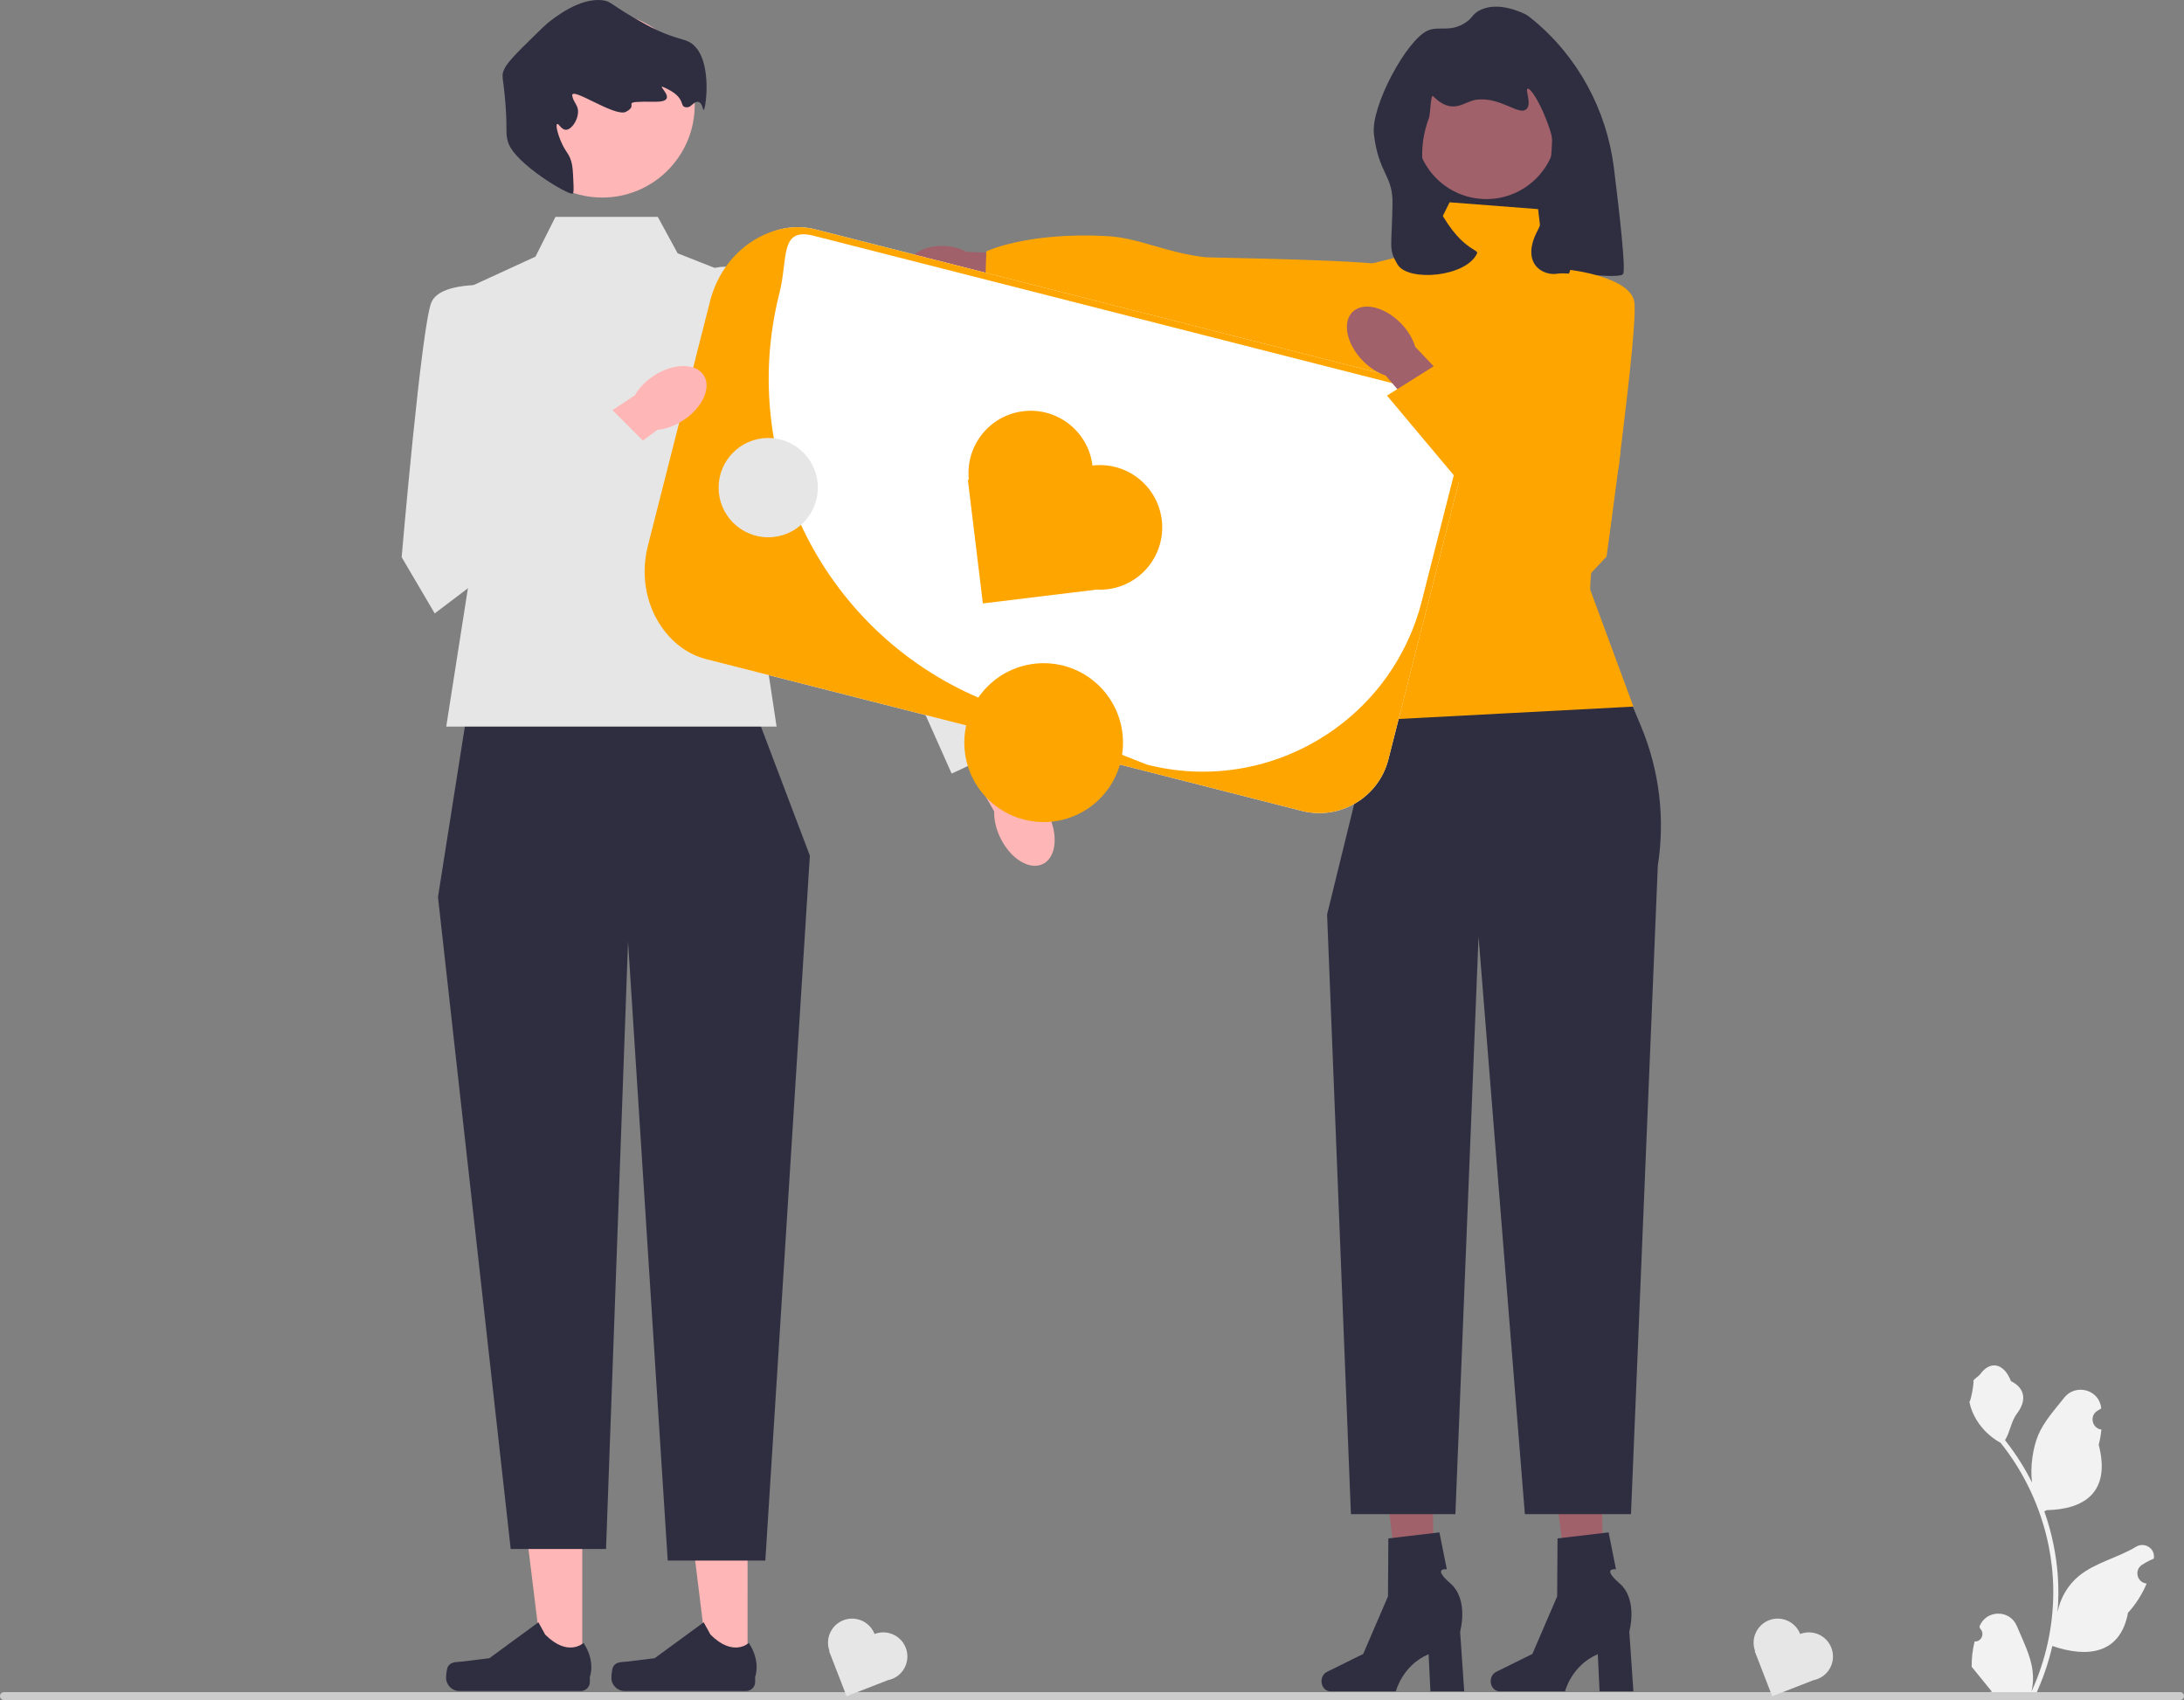 <svg width="352" height="274" viewBox="0 0 352 274" fill="none" xmlns="http://www.w3.org/2000/svg">
<rect x="0" y="0" width="352" height="274" fill="#808080" stroke="none"/>
<path d="M253.933 50.73H228.152V9.541L253.933 17.779V50.73Z" fill="#2F2E41"/>
<path d="M258.51 259.855L253.189 259.981L250.224 236.051L258.075 235.865L258.51 259.855Z" fill="#A0616A"/>
<path d="M240.256 270.968C240.256 271.868 240.894 272.598 241.681 272.598H252.241C252.241 272.598 253.281 268.415 257.518 266.615L257.81 272.598H263.258L262.598 262.978C262.598 262.978 264.055 257.832 261.029 255.201C258.002 252.571 260.453 252.937 260.453 252.937L259.263 246.983L251.031 247.953L250.97 257.298L246.975 266.575L241.115 269.473C240.594 269.731 240.256 270.318 240.256 270.968Z" fill="#2F2E41"/>
<path d="M231.242 259.855L225.922 259.981L222.956 236.051L230.808 235.865L231.242 259.855Z" fill="#A0616A"/>
<path d="M212.989 270.968C212.989 271.868 213.627 272.598 214.414 272.598H224.974C224.974 272.598 226.013 268.415 230.25 266.615L230.543 272.598H235.991L235.331 262.978C235.331 262.978 236.788 257.832 233.761 255.201C230.735 252.571 233.186 252.937 233.186 252.937L231.996 246.983L223.763 247.953L223.703 257.298L219.708 266.575L213.848 269.473C213.327 269.731 212.989 270.318 212.989 270.968Z" fill="#2F2E41"/>
<path d="M255.578 95.762L221.569 116.082L213.89 147.385L217.73 244.04H234.57L238.3 150.955L245.765 244.04H262.869L267.195 139.509C268.387 131.912 267.446 124.133 264.479 117.04L255.578 95.762Z" fill="#2F2E41"/>
<path d="M247.899 33.705L233.637 32.607L229.797 40.295L218.827 43.041L216.084 77.09C221.51 91.203 224.916 104.69 221.569 116.082L263.258 113.885L256.298 95.042C256.298 95.042 256.127 88.074 259.967 78.738C263.806 69.402 257.773 45.238 257.773 45.238L248.996 43.041L247.899 33.705Z" fill="#FFA500"/>
<path d="M151.87 46.95C153.259 46.993 154.542 46.719 155.551 46.227L168.755 47.474L169.164 41.166L155.726 40.581C154.749 40.027 153.485 39.674 152.096 39.63C148.924 39.532 146.301 41.091 146.239 43.112C146.176 45.133 148.697 46.852 151.87 46.95Z" fill="#A0616A"/>
<path d="M229.973 66.205C229.973 66.205 229.507 46.112 225.105 43.096C223.29 41.852 195.376 41.569 194.359 41.464C188.088 40.813 183.625 38.321 178.345 38.047C165.478 37.382 158.972 40.508 158.972 40.508L158.745 46.959L229.973 66.205Z" fill="#FFA500"/>
<path d="M239.553 32.086C245.843 32.086 250.941 26.981 250.941 20.685C250.941 14.388 245.843 9.283 239.553 9.283C233.264 9.283 228.165 14.388 228.165 20.685C228.165 26.981 233.264 32.086 239.553 32.086Z" fill="#A0616A"/>
<path d="M236.099 3.707C233.65 5.253 231.856 4.146 230.106 4.926C226.688 6.449 220.917 17.148 221.437 21.628C222.174 27.971 224.503 28.232 224.434 32.784C224.322 40.092 223.742 40.062 225.237 42.614C226.9 45.452 236.317 44.681 238.066 40.832C238.41 40.073 234.579 40.372 230.346 30.41C228.222 25.411 229.616 20.856 230.346 18.877C230.517 18.414 230.595 15.125 230.959 15.49C234.156 18.69 235.948 16.351 237.878 16.082C241.84 15.531 244.823 18.731 246.025 17.582C246.919 16.728 245.779 14.467 246.212 14.301C246.675 14.124 248.206 16.603 249.209 19.27C249.855 20.99 250.179 21.849 250.145 22.832C250.042 25.868 249.269 34.475 247.899 37C244.941 42.453 248.666 44.511 250.988 44.114C252.864 43.792 261.158 45.057 261.612 44.139C262.017 43.322 261.093 34.912 260.122 27.093C258.956 17.696 254.279 9.061 246.947 3.078C246.517 2.728 246.196 2.487 246.025 2.395C245.619 2.177 241.432 0 238.347 1.739C237.211 2.379 237.396 2.889 236.099 3.707Z" fill="#2F2E41"/>
<path d="M93.844 268.756L87.526 268.755L84.52 244.355L93.846 244.356L93.844 268.756Z" fill="#FFB6B6"/>
<path d="M72.196 268.613C72 268.944 71.896 270.015 71.896 270.401C71.896 271.586 72.856 272.548 74.04 272.548H93.608C94.416 272.548 95.071 271.892 95.071 271.083V270.267C95.071 270.267 96.039 267.816 94.046 264.795C94.046 264.795 91.569 267.16 87.868 263.455L86.776 261.475L78.876 267.26L74.497 267.8C73.539 267.918 72.689 267.782 72.196 268.613Z" fill="#2F2E41"/>
<path d="M120.484 268.756L114.165 268.755L111.16 244.355L120.485 244.356L120.484 268.756Z" fill="#FFB6B6"/>
<path d="M98.836 268.613C98.639 268.944 98.535 270.015 98.535 270.401C98.535 271.586 99.496 272.548 100.68 272.548H120.248C121.056 272.548 121.711 271.892 121.711 271.083V270.267C121.711 270.267 122.679 267.816 120.686 264.795C120.686 264.795 118.209 267.16 114.508 263.455L113.416 261.475L105.516 267.26L101.136 267.8C100.178 267.918 99.329 267.782 98.836 268.613Z" fill="#2F2E41"/>
<path d="M121.737 114.706L75.384 114.172L70.589 144.577L82.31 249.661H97.677L101.224 151.778L107.618 251.528H123.352L130.528 137.909L121.737 114.706Z" fill="#2F2E41"/>
<path d="M318.248 264.565C319.349 264.634 319.957 263.265 319.124 262.467L319.041 262.137C319.052 262.111 319.063 262.085 319.074 262.058C320.187 259.401 323.96 259.419 325.064 262.081C326.043 264.443 327.29 266.809 327.597 269.306C327.735 270.409 327.673 271.532 327.429 272.614C329.724 267.594 330.932 262.112 330.932 256.6C330.932 255.215 330.856 253.83 330.702 252.448C330.574 251.318 330.399 250.195 330.172 249.082C328.943 243.067 326.283 237.337 322.446 232.552C320.601 231.542 319.063 229.965 318.134 228.073C317.8 227.391 317.539 226.657 317.415 225.909C317.625 225.937 318.206 222.736 318.048 222.54C318.341 222.096 318.864 221.875 319.184 221.441C320.773 219.284 322.962 219.661 324.105 222.592C326.546 223.825 326.57 225.871 325.072 227.839C324.119 229.091 323.988 230.785 323.151 232.125C323.238 232.235 323.327 232.342 323.413 232.452C324.991 234.478 326.355 236.655 327.505 238.943C327.18 236.401 327.66 233.338 328.478 231.363C329.41 229.114 331.156 227.219 332.693 225.274C334.54 222.938 338.327 223.958 338.652 226.919C338.655 226.948 338.658 226.976 338.661 227.005C338.433 227.134 338.209 227.271 337.991 227.416C336.744 228.241 337.175 230.176 338.652 230.404L338.685 230.409C338.603 231.232 338.461 232.049 338.255 232.852C340.227 240.488 335.969 243.269 329.889 243.394C329.755 243.463 329.624 243.532 329.49 243.598C330.106 245.334 330.598 247.115 330.963 248.92C331.29 250.516 331.517 252.128 331.644 253.747C331.803 255.79 331.789 257.844 331.617 259.883L331.627 259.811C332.064 257.565 333.282 255.467 335.051 254.013C337.686 251.846 341.409 251.047 344.252 249.306C345.62 248.467 347.374 249.551 347.135 251.139L347.123 251.215C346.7 251.387 346.287 251.587 345.888 251.811C345.659 251.94 345.436 252.077 345.217 252.222C343.971 253.047 344.401 254.982 345.878 255.21L345.912 255.215C345.936 255.218 345.957 255.222 345.981 255.225C345.255 256.951 344.243 258.554 342.976 259.935C341.743 266.601 336.446 267.234 330.781 265.292H330.777C330.158 267.994 329.253 270.633 328.09 273.148H318.489C318.454 273.041 318.423 272.931 318.392 272.824C319.28 272.879 320.175 272.827 321.049 272.665C320.336 271.79 319.624 270.908 318.912 270.033C318.895 270.016 318.881 269.999 318.867 269.981C318.506 269.534 318.141 269.089 317.78 268.641C317.757 267.266 317.922 265.895 318.248 264.565Z" fill="#F2F2F2"/>
<path d="M0 273.365C0 273.717 0.282 274 0.634 274H351.366C351.718 274 352 273.717 352 273.365C352 273.013 351.718 272.73 351.366 272.73H0.634C0.282 272.73 0 273.013 0 273.365Z" fill="#CCCCCC"/>
<path d="M106.02 34.96H89.522L86.306 41.361L70.589 48.587L76.183 89.902L71.921 117.106H125.164L120.405 85.635L126.798 47.762L109.216 40.827L106.02 34.96Z" fill="#E6E6E6"/>
<path d="M161.242 135.073C160.523 133.603 160.195 132.093 160.232 130.771L152.494 117.203L159.05 113.706L166.193 127.845C167.26 128.626 168.251 129.811 168.971 131.281C170.614 134.638 170.217 138.209 168.083 139.256C165.949 140.303 162.886 138.43 161.242 135.073Z" fill="#FFB6B6"/>
<path d="M110.239 45.941C110.239 45.941 115.459 40.564 121.315 44.306C127.17 48.048 148.532 86.338 148.532 86.338L165.009 119.257L153.378 124.682L139.346 93.16L109.877 61.41L110.239 45.941Z" fill="#E6E6E6"/>
<path d="M97.072 31.84C105.3 31.84 111.969 25.162 111.969 16.925C111.969 8.688 105.3 2.01 97.072 2.01C88.845 2.01 82.175 8.688 82.175 16.925C82.175 25.162 88.845 31.84 97.072 31.84Z" fill="#FFB6B6"/>
<path d="M92.397 28.928C92.466 30.39 92.5 31.12 92.276 31.209C91.601 31.474 82.91 26.335 81.886 22.915C81.409 21.319 81.812 21.287 81.464 16.748C81.131 12.407 80.757 12.372 81.199 11.298C81.69 10.104 83.189 8.633 86.187 5.692C87.321 4.579 87.888 4.023 88.245 3.736C89.33 2.864 93.37 -0.382 97.075 0.037C98.628 0.213 98.362 0.834 104.164 3.983C104.663 4.255 105.333 4.613 106.259 5.024C108.509 6.024 109.906 6.283 110.641 6.562C115.095 8.252 113.788 17.667 113.405 17.721C113.266 17.741 113.228 16.52 112.497 16.419C111.839 16.328 111.42 17.255 110.822 17.289C109.189 17.381 111.002 15.816 107.005 14.077C105.451 13.401 109.775 16.448 105.659 16.399C99.222 16.322 103.339 16.732 100.894 18.017C99.112 18.955 91.94 13.795 92.232 15.444C92.437 16.607 93.28 16.942 93.158 18.244C93.04 19.507 92.093 20.867 91.257 20.917C90.487 20.963 90.065 19.881 89.808 19.984C89.529 20.097 89.836 21.455 90.438 22.85C91.203 24.621 91.66 24.635 92.064 25.997C92.296 26.781 92.329 27.497 92.397 28.928Z" fill="#2F2E41"/>
<path d="M209.811 130.694L113.824 106.243C107.688 104.68 103.966 98.411 105.527 92.268L117.469 45.279C119.03 39.136 125.292 35.409 131.428 36.972L227.414 61.422C233.55 62.985 237.272 69.255 235.711 75.398L223.77 122.387C222.209 128.53 215.947 132.257 209.811 130.694Z" fill="white"/>
<path d="M209.811 130.694L113.824 106.243C110.756 105.462 108.292 103.504 106.531 100.907C103.97 97.13 103.301 92.374 104.426 87.949L114.439 48.545C115.564 44.12 118.421 40.263 122.475 38.17C125.26 36.731 128.36 36.191 131.428 36.972L227.414 61.422C233.56 62.988 237.275 69.245 235.711 75.398L223.77 122.387C222.209 128.53 215.947 132.257 209.811 130.694ZM131.165 38.006C125.59 36.586 127.047 41.641 125.628 47.223C118.708 74.457 133.022 102.612 159.092 113.025C173.165 118.645 184.87 123.24 184.87 123.24C204.365 128.206 224.189 116.409 229.149 96.891L234.678 75.135C236.097 69.553 232.727 63.877 227.152 62.456L131.165 38.006Z" fill="#FFA500"/>
<path d="M176.077 75.035C175.408 69.53 170.408 65.61 164.909 66.28C159.463 66.943 155.573 71.861 156.149 77.304L155.99 77.323L158.412 97.259L176.735 95.028C177.314 95.059 177.903 95.043 178.499 94.971C183.997 94.301 187.913 89.296 187.244 83.79C186.575 78.285 181.575 74.365 176.077 75.035Z" fill="#FFA500"/>
<path d="M140.955 263.361C140.179 261.359 137.929 260.366 135.93 261.142C133.949 261.912 132.958 264.129 133.693 266.117L133.635 266.14L136.446 273.39L143.109 270.801C143.329 270.757 143.549 270.695 143.766 270.611C145.765 269.834 146.757 267.581 145.981 265.579C145.205 263.577 142.955 262.584 140.955 263.361Z" fill="#E6E6E6"/>
<path d="M290.137 263.361C289.361 261.359 287.111 260.366 285.111 261.142C283.131 261.912 282.14 264.129 282.875 266.117L282.817 266.14L285.628 273.39L292.291 270.801C292.511 270.757 292.731 270.695 292.948 270.611C294.947 269.834 295.939 267.581 295.163 265.579C294.387 263.577 292.137 262.584 290.137 263.361Z" fill="#E6E6E6"/>
<path d="M168.209 132.494C175.271 132.494 180.996 126.762 180.996 119.692C180.996 112.621 175.271 106.89 168.209 106.89C161.147 106.89 155.422 112.621 155.422 119.692C155.422 126.762 161.147 132.494 168.209 132.494Z" fill="#FFA500"/>
<path d="M110.081 67.772C108.709 68.662 107.25 69.168 105.934 69.288L93.399 78.593L89.151 72.491L102.324 63.71C102.972 62.557 104.029 61.431 105.401 60.541C108.536 58.508 112.124 58.478 113.416 60.475C114.709 62.472 113.215 65.739 110.081 67.772Z" fill="#FFB6B6"/>
<path d="M80.72 46.06C80.72 46.06 71.13 44.993 69.531 48.727C67.933 52.461 64.736 89.8 64.736 89.8L70.064 98.868L105.004 72.394L97.928 65.31L82.954 72.394L80.72 46.06Z" fill="#E6E6E6"/>
<path d="M219.626 58.125C220.766 59.299 222.076 60.117 223.332 60.528L233.483 72.394L238.981 67.392L228.092 55.894C227.717 54.626 226.937 53.292 225.797 52.119C223.194 49.438 219.702 48.609 217.998 50.268C216.294 51.926 217.023 55.444 219.626 58.125Z" fill="#A0616A"/>
<path d="M253.08 43.504C253.08 43.504 262.666 44.603 263.394 48.599C264.122 52.596 258.932 89.71 258.932 89.71L251.721 97.362L223.548 63.762L232.022 58.434L245.044 68.679L253.08 43.504Z" fill="#FFA500"/>
<path d="M123.817 86.597C128.232 86.597 131.811 83.013 131.811 78.593C131.811 74.173 128.232 70.589 123.817 70.589C119.402 70.589 115.822 74.173 115.822 78.593C115.822 83.013 119.402 86.597 123.817 86.597Z" fill="#E6E6E6"/>
</svg>
